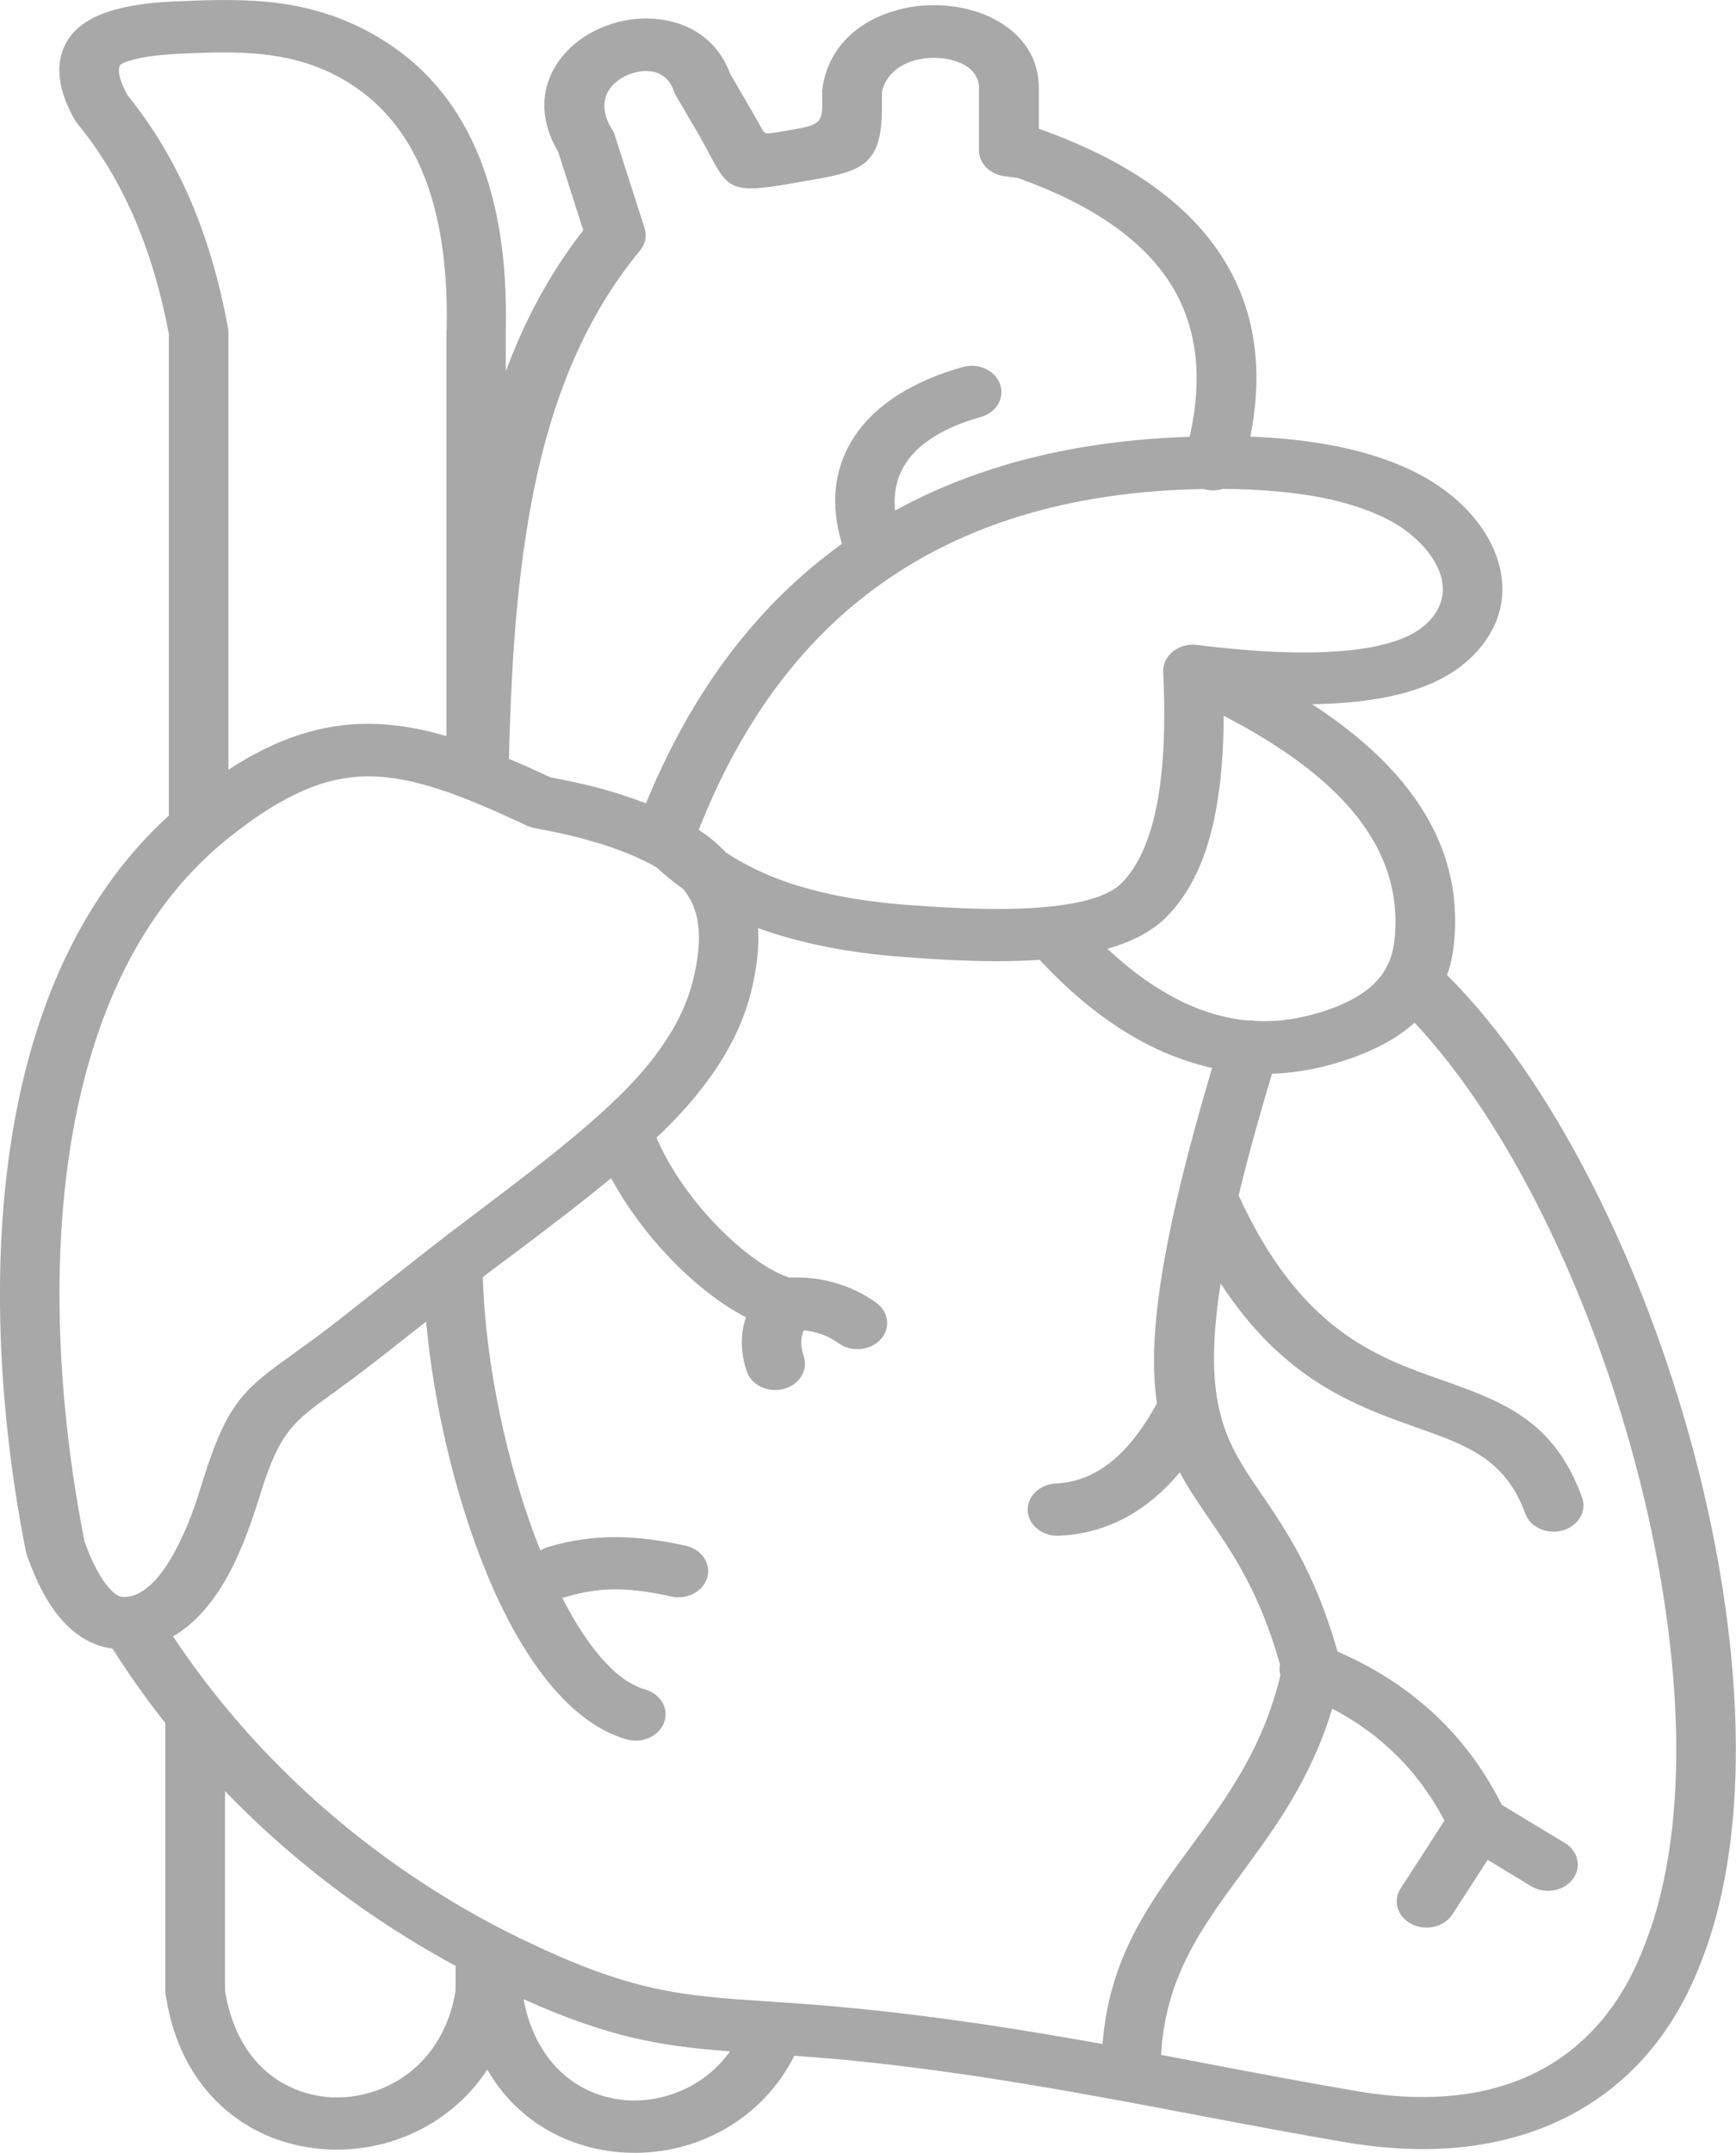 <svg width="75" height="93" viewBox="0 0 75 93" fill="none" xmlns="http://www.w3.org/2000/svg">
<g clip-path="url(#clip0_115_138)">
<path d="M20.862 55.166C20.957 58.799 21.877 63.317 23.348 66.972C23.451 66.904 23.572 66.851 23.701 66.814C24.716 66.518 25.68 66.39 26.669 66.397C27.633 66.405 28.587 66.541 29.62 66.768C30.308 66.919 30.73 67.532 30.558 68.138C30.385 68.743 29.689 69.114 29 68.963C28.149 68.774 27.383 68.66 26.66 68.653C25.963 68.645 25.267 68.743 24.518 68.963C24.441 68.986 24.363 69.001 24.286 69.008C25.353 71.097 26.583 72.603 27.865 72.974C28.544 73.171 28.914 73.807 28.691 74.405C28.467 75.002 27.744 75.328 27.065 75.131C24.578 74.42 22.505 71.566 21.017 67.941C19.658 64.634 18.729 60.623 18.41 57.088L16.346 58.708C15.477 59.389 14.866 59.828 14.358 60.199C12.664 61.425 12.087 61.834 11.235 64.573C11.098 65.012 10.926 65.565 10.693 66.178C10.453 66.814 10.169 67.487 9.825 68.1C9.377 68.91 8.809 69.674 8.104 70.249C7.906 70.409 7.691 70.56 7.476 70.681C9.188 73.269 11.27 75.668 13.644 77.795C16.268 80.141 19.236 82.155 22.462 83.721C27.271 86.06 29.413 86.204 33.181 86.453C34.317 86.529 35.582 86.612 37.147 86.771C40.778 87.135 44.27 87.687 47.634 88.293C47.918 84.561 49.647 82.215 51.48 79.725C52.977 77.682 54.559 75.532 55.317 72.369C55.274 72.217 55.265 72.051 55.299 71.892C54.422 68.796 53.261 67.109 52.271 65.656C51.789 64.952 51.342 64.301 50.972 63.597C50.645 63.983 50.31 64.331 49.948 64.641C48.925 65.527 47.755 66.087 46.421 66.276C46.309 66.291 46.197 66.306 46.086 66.314C45.983 66.322 45.871 66.329 45.742 66.337C45.036 66.367 44.434 65.883 44.4 65.262C44.365 64.641 44.916 64.112 45.621 64.081C45.673 64.081 45.742 64.074 45.81 64.066H45.819C45.879 64.059 45.948 64.051 46.008 64.043H46.017C46.791 63.93 47.497 63.582 48.142 63.029C48.821 62.447 49.432 61.629 49.983 60.615C49.578 57.883 50.095 53.788 52.366 46.129C51.772 46.001 51.187 45.811 50.602 45.584C48.606 44.782 46.705 43.389 44.916 41.459C44.838 41.467 44.752 41.467 44.675 41.475C42.602 41.596 40.468 41.444 39.048 41.338C36.657 41.164 34.566 40.748 32.751 40.09C32.803 40.907 32.7 41.815 32.45 42.844C32.226 43.745 31.857 44.638 31.332 45.531C30.824 46.402 30.17 47.264 29.379 48.12C29.061 48.46 28.725 48.801 28.364 49.141C28.889 50.39 29.8 51.707 30.85 52.82C31.917 53.947 33.095 54.84 34.093 55.188C34.764 55.158 35.392 55.226 35.977 55.385C36.666 55.567 37.285 55.862 37.853 56.271C38.403 56.664 38.489 57.376 38.042 57.86C37.595 58.344 36.786 58.42 36.235 58.027C35.934 57.807 35.599 57.648 35.246 57.557C35.083 57.512 34.902 57.482 34.721 57.467C34.67 57.588 34.644 57.701 34.627 57.815C34.592 58.072 34.644 58.337 34.73 58.609C34.919 59.215 34.515 59.836 33.835 60.002C33.147 60.169 32.441 59.813 32.252 59.215C32.089 58.693 32.003 58.155 32.072 57.58C32.097 57.353 32.149 57.134 32.226 56.899C31.082 56.309 29.912 55.37 28.88 54.28C27.908 53.259 27.039 52.07 26.402 50.89C25.095 51.972 23.684 53.039 22.342 54.053C21.826 54.432 21.318 54.81 20.862 55.166ZM19.288 31.795V14.35C19.288 14.312 19.288 14.266 19.296 14.229C19.357 11.534 19.012 9.347 18.324 7.599C17.627 5.843 16.569 4.549 15.201 3.663C15.072 3.58 14.943 3.497 14.806 3.421C14.677 3.345 14.539 3.27 14.393 3.201C13.377 2.694 12.362 2.452 11.296 2.339C10.169 2.225 8.973 2.263 7.7 2.324C6.994 2.361 6.332 2.429 5.807 2.566C5.48 2.649 5.248 2.732 5.188 2.815C5.136 2.891 5.127 3.005 5.145 3.164C5.179 3.421 5.308 3.739 5.506 4.11C6.581 5.434 7.485 6.933 8.207 8.598C8.93 10.27 9.48 12.132 9.85 14.168C9.859 14.229 9.868 14.289 9.868 14.342V33.248C12.001 31.863 13.911 31.265 15.915 31.265C17.025 31.273 18.126 31.454 19.288 31.795ZM7.295 35.231C7.295 35.2 7.295 35.17 7.295 35.148V14.418C6.951 12.594 6.452 10.921 5.798 9.408C5.145 7.901 4.344 6.562 3.381 5.389C3.329 5.328 3.286 5.268 3.243 5.199C2.882 4.564 2.658 3.973 2.589 3.421C2.503 2.755 2.632 2.157 2.994 1.635C3.424 1.014 4.172 0.621 5.084 0.386C5.816 0.197 6.676 0.098 7.553 0.061C8.947 3.7674e-05 10.272 -0.045 11.579 0.083C12.956 0.22 14.298 0.553 15.649 1.226C15.829 1.317 16.01 1.415 16.191 1.521C16.371 1.62 16.543 1.733 16.715 1.839C18.496 2.997 19.855 4.647 20.733 6.849C21.524 8.847 21.92 11.3 21.851 14.274C21.851 14.297 21.851 14.319 21.851 14.35V16.045C22.677 13.812 23.77 11.784 25.198 9.945L24.114 6.554C23.116 4.859 23.469 3.353 24.424 2.286C24.88 1.779 25.49 1.377 26.153 1.128C26.824 0.87 27.555 0.757 28.261 0.81C29.68 0.916 30.979 1.65 31.547 3.194L32.528 4.874C32.717 5.199 32.82 5.396 32.915 5.563C33.035 5.782 33.044 5.813 33.801 5.676H33.809L34.145 5.616C35.16 5.442 35.521 5.381 35.521 4.624V3.867H35.53C35.53 3.807 35.538 3.754 35.547 3.693C35.857 1.945 37.164 0.878 38.722 0.447C39.384 0.257 40.081 0.189 40.752 0.235C41.44 0.28 42.111 0.439 42.705 0.704C43.969 1.279 44.873 2.316 44.881 3.784C44.881 3.814 44.881 3.845 44.881 3.867V5.563C48.675 6.902 51.368 8.779 52.882 11.232C54.207 13.373 54.603 15.909 54.018 18.86C55.368 18.913 56.598 19.05 57.708 19.269C59.257 19.579 60.573 20.049 61.657 20.677C62.121 20.949 62.56 21.267 62.956 21.615C63.859 22.418 64.522 23.409 64.78 24.453C65.064 25.573 64.892 26.732 64.091 27.799C63.885 28.071 63.636 28.343 63.334 28.601C62.268 29.524 60.676 30.092 58.569 30.311C57.983 30.372 57.355 30.41 56.684 30.417C57.872 31.189 58.973 32.052 59.902 33.013C61.941 35.125 63.171 37.698 62.801 40.892C62.749 41.323 62.655 41.732 62.517 42.118C67.059 46.636 71 54.545 73.176 62.727C75.293 70.689 75.757 78.961 73.512 84.698L73.495 84.735C72.385 87.68 70.466 90.033 67.713 91.433C65.175 92.728 61.984 93.189 58.138 92.538C56.056 92.183 54 91.797 51.884 91.395C47.118 90.487 42.085 89.534 36.846 89.011C35.926 88.921 35.091 88.853 34.317 88.8C33.465 90.502 32.072 91.706 30.48 92.379C29.293 92.879 27.994 93.076 26.721 92.962C25.439 92.849 24.183 92.417 23.107 91.66C22.299 91.093 21.593 90.336 21.051 89.397C20.294 90.563 19.245 91.448 18.075 92.031C16.999 92.569 15.812 92.841 14.625 92.856C13.429 92.864 12.233 92.606 11.158 92.069C9.196 91.078 7.631 89.163 7.175 86.264C7.158 86.181 7.14 86.098 7.14 86.014V82.094V74.435V74.427C6.323 73.39 5.557 72.316 4.861 71.211C4.043 71.105 3.312 70.696 2.667 69.969C2.099 69.326 1.6 68.418 1.17 67.2C1.153 67.154 1.144 67.109 1.127 67.056C0.017 61.501 -0.585 54.159 0.809 47.499C1.798 42.791 3.785 38.425 7.295 35.231ZM61.115 44.176C60.246 44.956 59.033 45.569 57.416 46.008C56.59 46.228 55.764 46.356 54.955 46.379C54.353 48.377 53.88 50.118 53.51 51.647L53.519 51.654C56.177 57.452 59.472 58.617 62.242 59.593C64.892 60.532 67.137 61.327 68.35 64.687C68.565 65.285 68.186 65.92 67.507 66.11C66.827 66.299 66.105 65.966 65.889 65.368C65.046 63.022 63.317 62.409 61.278 61.69C58.594 60.736 55.471 59.639 52.736 55.438C51.901 60.736 53.002 62.348 54.465 64.49C55.549 66.079 56.813 67.926 57.786 71.339C59.334 72.013 60.676 72.868 61.829 73.913C63.076 75.04 64.091 76.388 64.883 77.962L67.61 79.612C68.195 79.967 68.341 80.671 67.937 81.186C67.533 81.701 66.733 81.829 66.148 81.473L64.272 80.338L62.749 82.692C62.397 83.237 61.614 83.426 60.995 83.116C60.375 82.805 60.16 82.117 60.513 81.572L62.405 78.643C61.76 77.417 60.952 76.365 59.979 75.487C59.265 74.836 58.457 74.276 57.553 73.807C56.641 76.842 55.093 78.946 53.613 80.959C51.927 83.252 50.344 85.409 50.163 88.762C50.92 88.906 51.678 89.049 52.426 89.193C54.568 89.602 56.667 89.995 58.62 90.328C61.82 90.873 64.418 90.518 66.423 89.488C68.591 88.383 70.131 86.469 71.043 84.039C71.051 84.016 71.06 83.994 71.069 83.979C73.15 78.666 72.677 70.847 70.664 63.264C68.668 55.733 65.158 48.49 61.115 44.176ZM31.538 88.61C28.587 88.383 26.377 88.043 22.617 86.355C22.935 88.02 23.718 89.193 24.725 89.897C25.404 90.374 26.179 90.639 26.979 90.714C27.779 90.782 28.613 90.654 29.379 90.328C30.213 89.988 30.97 89.405 31.538 88.61ZM19.683 84.917C16.827 83.373 14.178 81.504 11.803 79.377C11.081 78.734 10.392 78.06 9.721 77.371V82.094V85.977C10.057 88.088 11.115 89.443 12.44 90.101C13.119 90.442 13.859 90.608 14.608 90.601C15.365 90.593 16.122 90.412 16.819 90.071C18.23 89.375 19.365 87.99 19.683 85.977V84.917ZM23.787 33.581C24.295 33.672 24.785 33.778 25.258 33.884C25.791 34.012 26.325 34.156 26.85 34.33C27.22 34.451 27.572 34.572 27.908 34.701C29.852 29.948 32.648 26.171 36.373 23.492C35.874 21.842 36.02 20.344 36.777 19.072C37.586 17.702 39.083 16.643 41.199 15.969C41.32 15.931 41.449 15.894 41.586 15.856C42.266 15.666 42.989 15.992 43.204 16.59C43.419 17.188 43.049 17.823 42.369 18.013C42.275 18.043 42.171 18.073 42.068 18.104H42.059C40.58 18.573 39.565 19.262 39.057 20.132C38.73 20.684 38.601 21.328 38.67 22.054C42.214 20.109 46.438 19.027 51.394 18.868C51.987 16.272 51.703 14.1 50.611 12.321C49.398 10.361 47.17 8.832 43.978 7.689L43.402 7.614C42.756 7.531 42.292 7.046 42.292 6.494V3.883C42.292 3.852 42.292 3.814 42.3 3.784C42.283 3.292 41.965 2.929 41.518 2.732C41.234 2.604 40.907 2.528 40.563 2.505C40.201 2.482 39.84 2.52 39.505 2.611C38.842 2.8 38.274 3.239 38.102 3.958V4.639C38.102 7.258 37.182 7.417 34.627 7.848L34.291 7.909C31.555 8.386 31.461 8.197 30.575 6.516C30.471 6.32 30.342 6.085 30.239 5.903L29.198 4.125C29.164 4.064 29.129 3.996 29.112 3.936C28.923 3.368 28.501 3.111 28.054 3.073C27.77 3.05 27.469 3.103 27.185 3.209C26.901 3.323 26.643 3.489 26.445 3.709C26.058 4.14 25.946 4.798 26.445 5.593C26.497 5.676 26.54 5.767 26.566 5.858L27.848 9.854C27.959 10.202 27.873 10.55 27.65 10.823C25.456 13.479 24.088 16.643 23.245 20.329C22.419 23.954 22.092 28.101 21.989 32.779C22.574 33.021 23.168 33.293 23.787 33.581ZM30.188 35.844C30.635 36.139 31.022 36.464 31.358 36.82C31.994 37.244 32.7 37.607 33.483 37.917C35.074 38.538 36.992 38.924 39.238 39.091C40.597 39.189 42.627 39.333 44.503 39.227C46.189 39.129 47.737 38.848 48.434 38.167C49.2 37.41 49.69 36.237 49.983 34.746C50.292 33.142 50.353 31.22 50.258 29.085C50.249 29.002 50.249 28.911 50.267 28.82C50.37 28.2 51.015 27.768 51.721 27.859C54.37 28.192 56.555 28.268 58.267 28.094C59.799 27.935 60.891 27.579 61.536 27.019C61.7 26.875 61.838 26.732 61.949 26.58C62.328 26.073 62.405 25.513 62.276 24.976C62.121 24.363 61.7 23.75 61.123 23.235C60.857 23 60.564 22.781 60.237 22.592C59.412 22.115 58.379 21.752 57.14 21.502C55.902 21.26 54.474 21.131 52.848 21.116C52.615 21.191 52.357 21.199 52.099 21.146C52.065 21.139 52.039 21.131 52.005 21.123C46.516 21.214 42.034 22.531 38.472 24.938C34.79 27.413 32.054 31.098 30.188 35.844ZM24.587 36.078C24.097 35.965 23.606 35.859 23.116 35.776C22.995 35.753 22.875 35.715 22.755 35.662C19.976 34.353 17.851 33.535 15.924 33.535C14.066 33.535 12.216 34.315 9.859 36.207C6.289 39.068 4.31 43.299 3.338 47.915C2.013 54.227 2.589 61.251 3.656 66.602C3.992 67.517 4.336 68.168 4.706 68.585C4.929 68.842 5.127 68.971 5.291 68.978C5.687 69.001 6.039 68.842 6.366 68.577C6.805 68.221 7.183 67.692 7.51 67.101C7.811 66.549 8.061 65.989 8.259 65.466C8.465 64.921 8.629 64.392 8.758 63.975C9.833 60.524 10.564 59.994 12.732 58.435C13.3 58.027 13.963 57.55 14.642 57.013L18.281 54.152C19.098 53.508 19.873 52.918 20.681 52.312C23.073 50.504 25.688 48.528 27.392 46.689C28.071 45.955 28.622 45.221 29.052 44.487C29.465 43.783 29.757 43.072 29.938 42.36C30.36 40.642 30.265 39.446 29.654 38.584C29.611 38.523 29.568 38.462 29.517 38.402C29.112 38.114 28.725 37.804 28.372 37.471C27.744 37.1 26.944 36.767 25.981 36.457C25.525 36.321 25.069 36.192 24.587 36.078ZM52.865 30.917C52.865 32.446 52.753 33.853 52.512 35.102C52.151 37.002 51.462 38.561 50.344 39.658C49.716 40.271 48.847 40.695 47.841 40.983C49.088 42.148 50.361 43.004 51.652 43.526C52.383 43.821 53.132 44.01 53.889 44.078C54 44.071 54.112 44.078 54.224 44.101C55.024 44.139 55.833 44.056 56.659 43.836C57.898 43.503 58.775 43.056 59.343 42.511C59.867 42.012 60.151 41.391 60.237 40.68C60.53 38.19 59.549 36.154 57.932 34.481C56.581 33.081 54.775 31.908 52.865 30.917Z" fill="#A8A8A8"/>
</g>
<defs>
<clipPath id="clip0_115_138">
<rect width="75" height="93" fill="white"/>
</clipPath>
</defs>
</svg>
